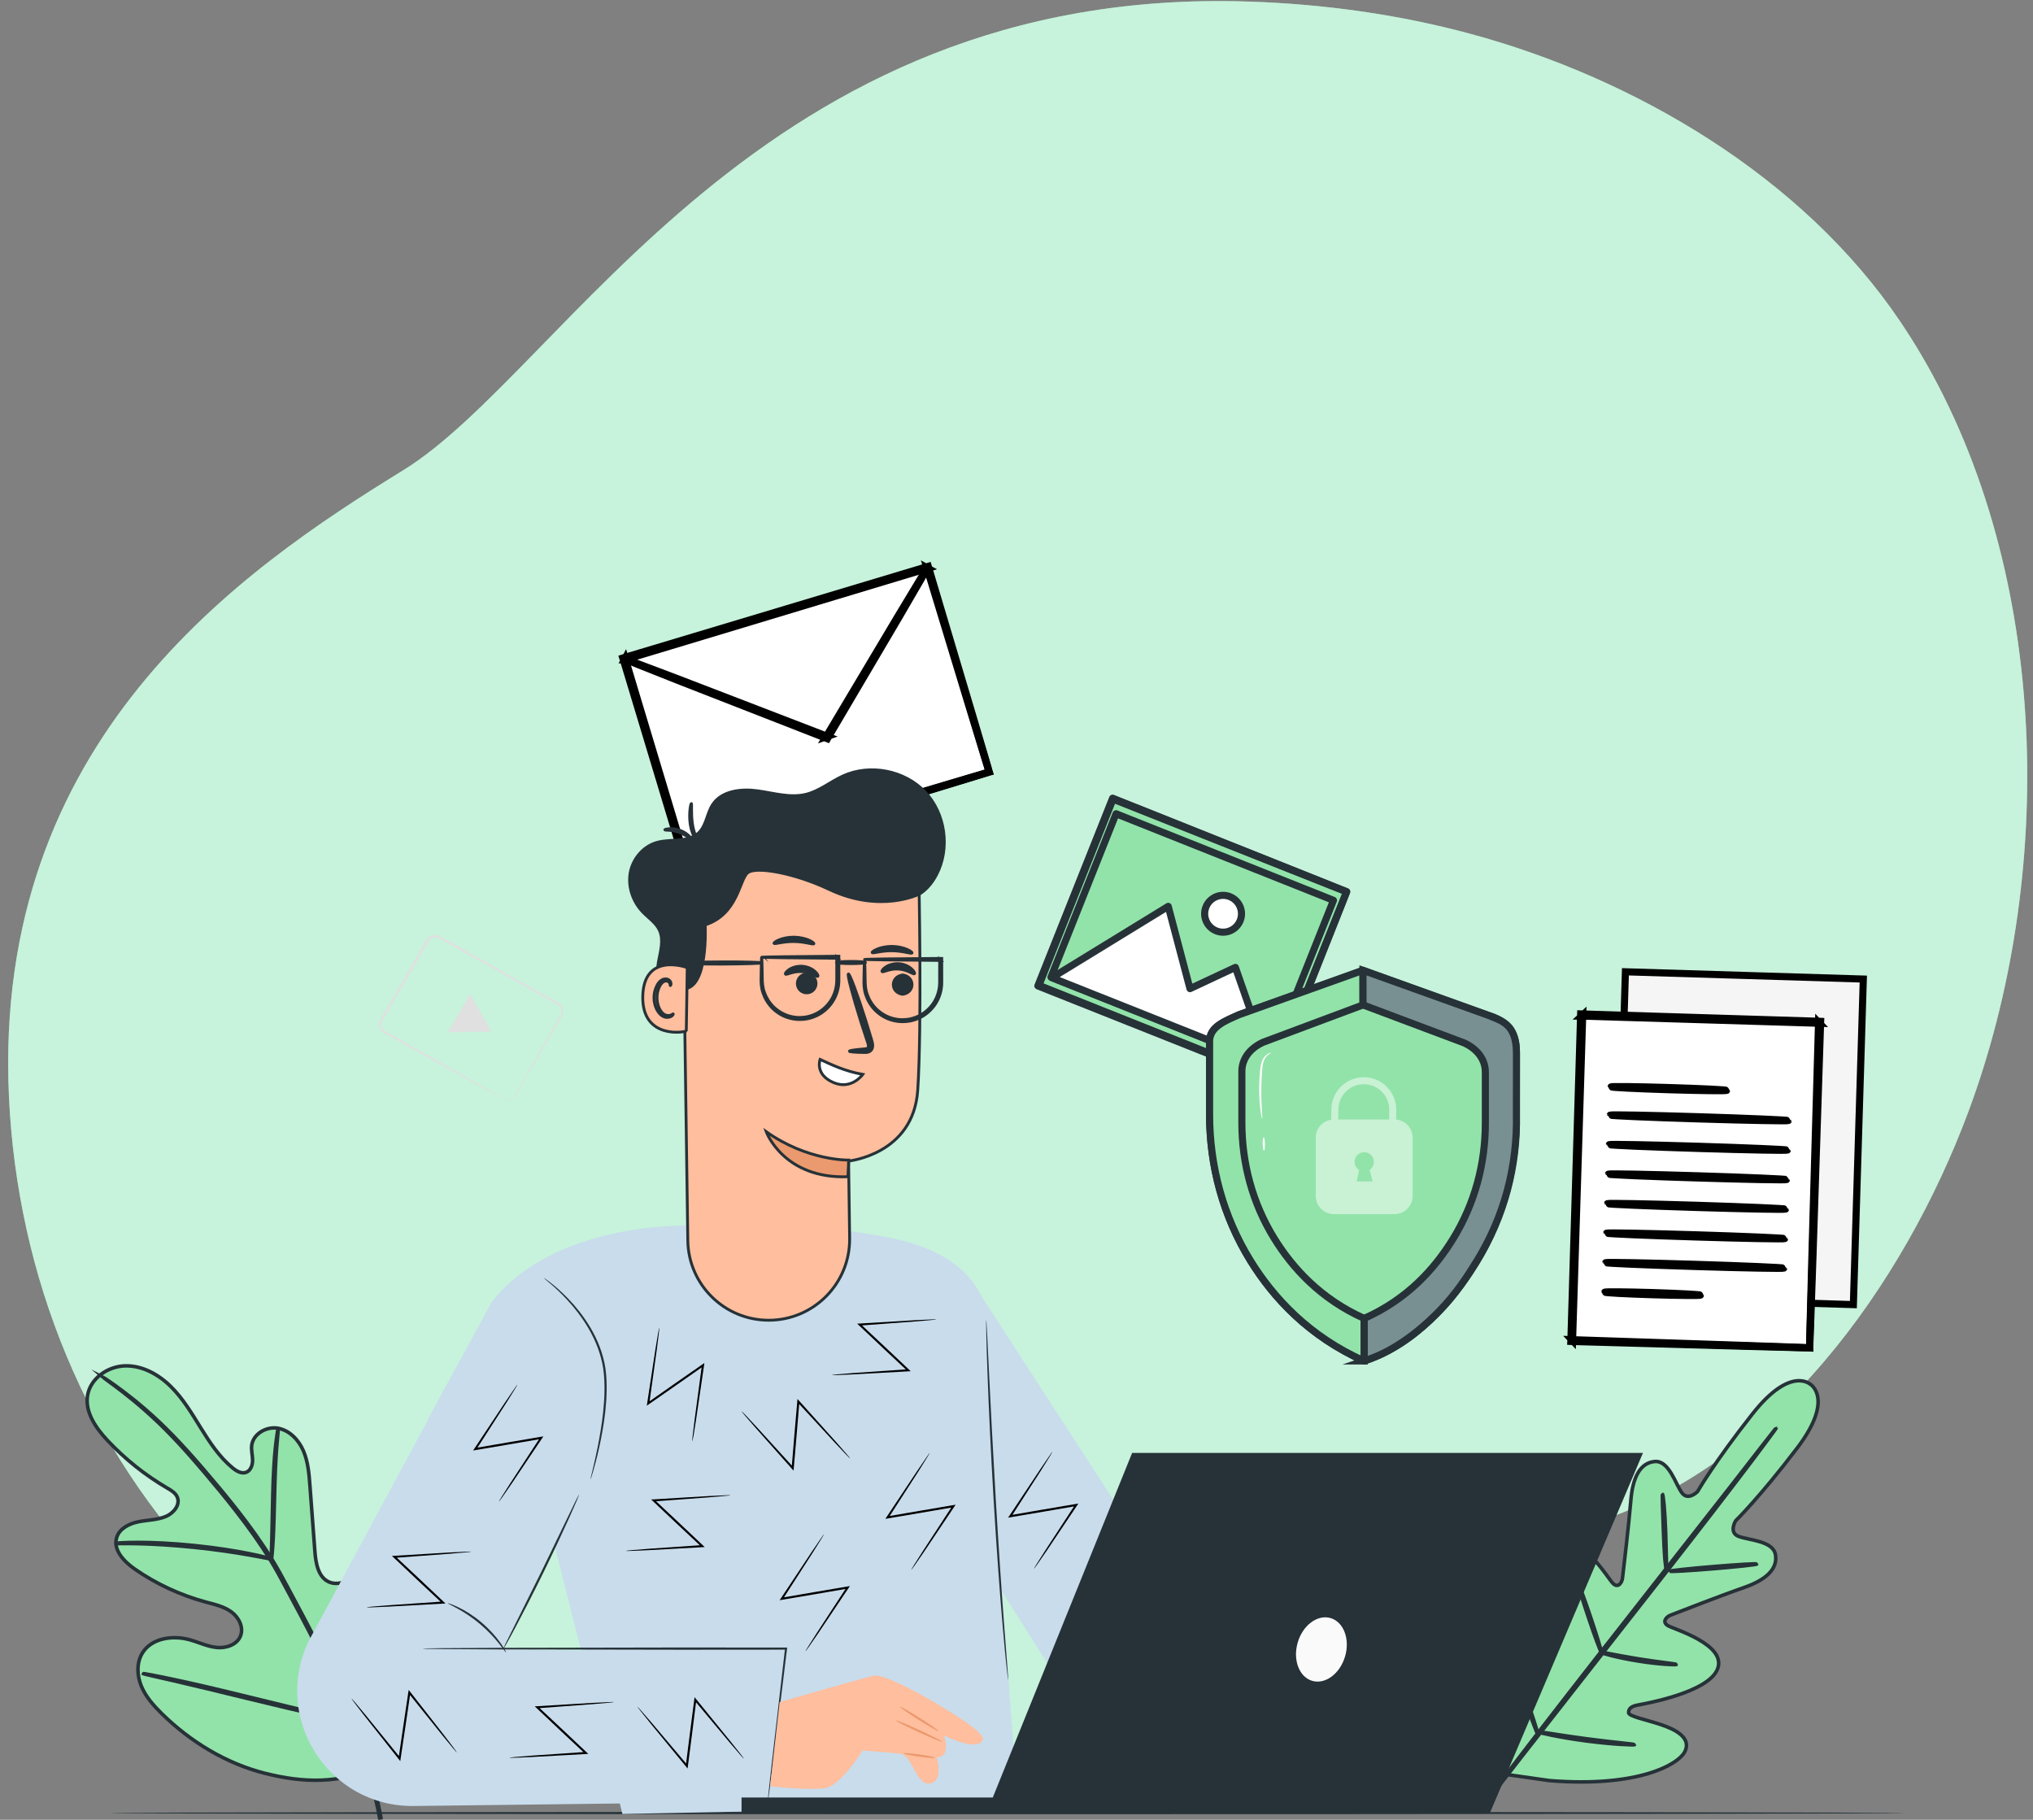 <svg width="143" height="128" viewBox="0 0 143 128" fill="none" xmlns="http://www.w3.org/2000/svg">
<rect x="0" y="0" width="143" height="128" fill="#808080" stroke="none"/>
<g clip-path="url(#clip0_2708_1817)">
<path d="M135.123 24.929C134.656 24.135 134.163 23.358 133.649 22.596C126.805 12.454 115.027 5.518 103.441 2.383C98.368 1.01 93.127 0.289 87.877 0.112C53.444 -1.057 39.729 26.081 28.349 33.084C16.97 40.088 -0.539 52.049 0.63 77.144C1.799 102.238 19.887 125.874 54.905 127.333C89.921 128.791 92.256 113.036 111.806 107.199C124.744 103.336 133.936 90.292 138.439 78.236C144.571 61.808 144.282 40.469 135.123 24.929Z" fill="#92E3A9"/>
<path opacity="0.7" d="M135.123 24.929C134.656 24.135 134.163 23.358 133.649 22.596C126.805 12.454 115.027 5.518 103.441 2.383C98.368 1.01 93.127 0.289 87.877 0.112C53.444 -1.057 39.729 26.081 28.349 33.084C16.97 40.088 -0.539 52.049 0.63 77.144C1.799 102.238 19.887 125.874 54.905 127.333C89.921 128.791 92.256 113.036 111.806 107.199C124.744 103.336 133.936 90.292 138.439 78.236C144.571 61.808 144.282 40.469 135.123 24.929Z" fill="#DDF8F3"/>
<path d="M26.46 124.288C30.546 120.946 31.075 115.324 30.496 110.355C30.398 109.525 30.419 108.642 29.959 107.946C29.498 107.249 28.523 106.827 27.797 107.24C27.195 107.582 26.982 108.324 26.681 108.947C26.279 109.776 25.639 110.488 24.856 110.972C24.343 111.291 23.693 111.512 23.138 111.27C22.379 110.934 22.211 109.95 22.149 109.124C22.034 107.582 21.916 106.041 21.8 104.497C21.738 103.67 21.67 102.826 21.346 102.061C21.021 101.296 20.386 100.617 19.571 100.461C18.756 100.307 17.808 100.842 17.705 101.665C17.664 102.008 17.761 102.353 17.767 102.696C17.773 103.041 17.64 103.434 17.318 103.558C16.991 103.682 16.636 103.475 16.367 103.254C15.434 102.489 14.758 101.462 14.123 100.437C13.489 99.412 12.866 98.361 12.006 97.517C11.147 96.669 10.002 96.038 8.797 96.07C7.592 96.103 6.373 96.938 6.163 98.125C5.954 99.315 6.742 100.443 7.569 101.323C8.797 102.631 10.214 103.762 11.761 104.665C12.042 104.828 12.343 105.005 12.47 105.303C12.697 105.84 12.213 106.431 11.676 106.658C11.068 106.915 10.385 106.906 9.739 107.036C9.092 107.166 8.407 107.509 8.209 108.137C7.935 109.011 8.723 109.838 9.476 110.361C10.982 111.406 12.668 112.191 14.439 112.673C15.074 112.844 15.739 112.986 16.27 113.373C16.802 113.759 17.162 114.477 16.911 115.085C16.657 115.693 15.901 115.944 15.248 115.879C14.593 115.814 13.988 115.516 13.353 115.339C12.166 115.005 10.687 115.206 10.028 116.248C9.597 116.933 9.627 117.837 9.937 118.587C10.244 119.337 10.796 119.957 11.375 120.527C13.394 122.511 15.898 124.037 18.644 124.731C21.39 125.422 23.885 125.467 26.46 124.288Z" fill="#92E3A9" stroke="#263238" stroke-width="0.25" stroke-miterlimit="10"/>
<path d="M26.817 127.976C26.471 126.019 25.843 123.724 24.889 121.277C23.941 118.826 22.674 116.222 21.254 113.547C20.897 112.879 20.546 112.218 20.197 111.568C19.849 110.919 19.503 110.278 19.125 109.67C18.375 108.45 17.56 107.334 16.754 106.298C15.948 105.262 15.142 104.308 14.383 103.419C13.622 102.533 12.898 101.721 12.204 101.007C10.822 99.575 9.573 98.553 8.688 97.886C8.245 97.549 7.893 97.301 7.651 97.136C7.533 97.056 7.442 96.994 7.377 96.95C7.315 96.909 7.279 96.891 7.279 96.891C7.279 96.891 7.309 96.917 7.368 96.962C7.433 97.009 7.521 97.074 7.637 97.16C7.873 97.331 8.218 97.588 8.658 97.927C9.535 98.606 10.772 99.634 12.142 101.069C12.83 101.783 13.548 102.598 14.304 103.487C15.059 104.376 15.86 105.332 16.66 106.369C17.463 107.405 18.272 108.518 19.019 109.735C19.394 110.34 19.736 110.978 20.085 111.63C20.433 112.28 20.785 112.941 21.142 113.609C22.559 116.284 23.826 118.879 24.78 121.324C25.736 123.766 26.374 126.048 26.728 127.997" fill="#E0E0E0"/>
<path d="M26.817 127.976C26.471 126.019 25.843 123.724 24.889 121.277C23.941 118.826 22.674 116.222 21.254 113.547C20.897 112.879 20.546 112.218 20.197 111.568C19.849 110.919 19.503 110.278 19.125 109.67C18.375 108.45 17.56 107.334 16.754 106.298C15.948 105.262 15.142 104.308 14.383 103.419C13.622 102.533 12.898 101.721 12.204 101.007C10.822 99.575 9.573 98.553 8.688 97.886C8.245 97.549 7.893 97.301 7.651 97.136C7.533 97.056 7.442 96.994 7.377 96.95C7.315 96.909 7.279 96.891 7.279 96.891C7.279 96.891 7.309 96.917 7.368 96.962C7.433 97.009 7.521 97.074 7.637 97.16C7.873 97.331 8.218 97.588 8.658 97.927C9.535 98.606 10.772 99.634 12.142 101.069C12.83 101.783 13.548 102.598 14.304 103.487C15.059 104.376 15.86 105.332 16.66 106.369C17.463 107.405 18.272 108.518 19.019 109.735C19.394 110.34 19.736 110.978 20.085 111.63C20.433 112.28 20.785 112.941 21.142 113.609C22.559 116.284 23.826 118.879 24.78 121.324C25.736 123.766 26.374 126.048 26.728 127.997" stroke="#263238" stroke-width="0.25" stroke-miterlimit="10"/>
<path d="M19.093 109.661C19.102 109.661 19.117 109.534 19.14 109.301C19.164 109.068 19.188 108.731 19.211 108.315C19.258 107.482 19.288 106.328 19.317 105.058C19.347 103.785 19.394 102.637 19.462 101.807C19.495 101.391 19.524 101.057 19.548 100.824C19.571 100.591 19.58 100.464 19.571 100.461C19.562 100.461 19.539 100.588 19.5 100.818C19.462 101.048 19.418 101.385 19.373 101.798C19.285 102.628 19.22 103.782 19.19 105.055C19.164 106.316 19.14 107.456 19.12 108.312C19.108 108.71 19.096 109.041 19.087 109.298C19.084 109.531 19.087 109.658 19.093 109.661Z" fill="#E0E0E0" stroke="#263238" stroke-width="0.25" stroke-miterlimit="10"/>
<path d="M8.159 108.56C8.159 108.563 8.198 108.566 8.271 108.569C8.36 108.569 8.466 108.569 8.593 108.569C8.871 108.569 9.275 108.566 9.771 108.58C10.766 108.601 12.142 108.681 13.651 108.834C15.163 108.991 16.524 109.192 17.504 109.369C17.994 109.451 18.39 109.531 18.665 109.584C18.789 109.608 18.895 109.629 18.981 109.643C19.054 109.655 19.093 109.661 19.093 109.655C19.093 109.652 19.057 109.637 18.986 109.617C18.901 109.593 18.8 109.567 18.677 109.534C18.405 109.466 18.012 109.372 17.522 109.277C16.545 109.079 15.181 108.864 13.663 108.707C12.148 108.554 10.769 108.489 9.771 108.489C9.272 108.486 8.868 108.501 8.59 108.515C8.463 108.524 8.357 108.53 8.268 108.539C8.198 108.551 8.159 108.557 8.159 108.56Z" fill="#E0E0E0" stroke="#263238" stroke-width="0.25" stroke-miterlimit="10"/>
<path d="M24.753 121.088C24.756 121.088 24.776 121.044 24.812 120.952C24.85 120.849 24.901 120.716 24.962 120.55C25.092 120.202 25.267 119.694 25.476 119.062C25.893 117.802 26.418 116.042 26.97 114.09C27.523 112.141 28.033 110.379 28.429 109.112C28.627 108.492 28.786 107.981 28.904 107.612C28.957 107.447 28.999 107.311 29.031 107.204C29.058 107.11 29.073 107.06 29.067 107.06C29.064 107.06 29.043 107.104 29.008 107.196C28.969 107.299 28.919 107.432 28.857 107.597C28.727 107.946 28.553 108.453 28.343 109.085C27.924 110.346 27.401 112.106 26.849 114.058C26.297 116.006 25.786 117.769 25.391 119.036C25.193 119.656 25.033 120.167 24.915 120.536C24.862 120.701 24.821 120.837 24.788 120.943C24.762 121.038 24.75 121.088 24.753 121.088Z" fill="#E0E0E0" stroke="#263238" stroke-width="0.25" stroke-miterlimit="10"/>
<path d="M10.066 117.716C10.066 117.719 10.117 117.734 10.214 117.76C10.326 117.787 10.468 117.819 10.642 117.861C11.029 117.949 11.563 118.07 12.216 118.221C13.545 118.525 15.375 118.971 17.395 119.464C19.417 119.96 21.251 120.391 22.586 120.674C23.253 120.816 23.793 120.925 24.168 120.996C24.345 121.029 24.49 121.055 24.599 121.073C24.7 121.091 24.75 121.097 24.753 121.091C24.753 121.088 24.703 121.073 24.605 121.046C24.496 121.02 24.354 120.987 24.177 120.946C23.79 120.857 23.256 120.736 22.603 120.586C21.275 120.282 19.444 119.836 17.424 119.34C15.405 118.844 13.568 118.413 12.234 118.132C11.566 117.99 11.026 117.881 10.651 117.81C10.474 117.778 10.329 117.754 10.22 117.734C10.12 117.716 10.066 117.71 10.066 117.716Z" fill="#E0E0E0" stroke="#263238" stroke-width="0.25" stroke-miterlimit="10"/>
<path d="M65.251 39.915L43.904 46.338L48.233 60.727L69.58 54.304L65.251 39.915Z" fill="white" stroke="black" stroke-width="0.5" stroke-miterlimit="10"/>
<path d="M69.58 54.302C69.58 54.302 69.548 54.21 69.495 54.039C69.439 53.862 69.362 53.608 69.258 53.28C69.052 52.61 68.754 51.636 68.373 50.387C67.614 47.886 66.521 44.301 65.193 39.931L65.269 39.973C59.379 41.75 51.962 43.985 43.928 46.41H43.925L43.975 46.315C45.516 51.444 46.981 56.322 48.298 60.706L48.209 60.659C54.492 58.784 59.825 57.193 63.589 56.068C65.473 55.51 66.964 55.067 67.992 54.763C68.502 54.612 68.895 54.497 69.167 54.417C69.297 54.379 69.397 54.352 69.471 54.328C69.545 54.311 69.58 54.302 69.58 54.302C69.58 54.302 69.551 54.314 69.483 54.334C69.412 54.358 69.314 54.388 69.188 54.426C68.919 54.509 68.532 54.627 68.033 54.783C67.011 55.096 65.529 55.548 63.657 56.121C59.887 57.263 54.545 58.884 48.253 60.792L48.185 60.812L48.165 60.745C46.845 56.36 45.374 51.485 43.83 46.356L43.807 46.283L43.88 46.259H43.883C51.923 43.847 59.34 41.62 65.234 39.852L65.293 39.834L65.311 39.893C66.619 44.287 67.691 47.892 68.441 50.404C68.81 51.651 69.096 52.625 69.294 53.292C69.388 53.62 69.462 53.871 69.512 54.045C69.56 54.219 69.58 54.302 69.58 54.302Z" fill="#E0E0E0"/>
<path d="M69.58 54.302C69.58 54.302 69.548 54.21 69.495 54.039C69.439 53.862 69.362 53.608 69.258 53.28C69.052 52.61 68.754 51.636 68.373 50.387C67.614 47.886 66.521 44.301 65.193 39.931L65.269 39.973C59.379 41.75 51.962 43.985 43.928 46.41H43.925L43.975 46.315C45.516 51.444 46.981 56.322 48.298 60.706L48.209 60.659C54.492 58.784 59.825 57.193 63.589 56.068C65.473 55.51 66.964 55.067 67.992 54.763C68.502 54.612 68.895 54.497 69.167 54.417C69.297 54.379 69.397 54.352 69.471 54.328C69.545 54.311 69.58 54.302 69.58 54.302ZM69.58 54.302C69.58 54.302 69.551 54.314 69.483 54.334C69.412 54.358 69.314 54.388 69.188 54.426C68.919 54.509 68.532 54.627 68.033 54.783C67.011 55.096 65.529 55.548 63.657 56.121C59.887 57.263 54.545 58.884 48.253 60.792L48.185 60.812L48.165 60.745C46.845 56.36 45.374 51.485 43.83 46.356L43.807 46.283L43.88 46.259H43.883C51.923 43.847 59.34 41.62 65.234 39.852L65.293 39.834L65.311 39.893C66.619 44.287 67.691 47.892 68.441 50.404C68.81 51.651 69.096 52.625 69.294 53.292C69.388 53.62 69.462 53.871 69.512 54.045C69.56 54.219 69.58 54.302 69.58 54.302Z" stroke="black" stroke-width="0.5" stroke-miterlimit="10"/>
<path d="M65.252 39.914C65.255 39.914 65.243 39.937 65.222 39.979C65.196 40.029 65.163 40.088 65.122 40.162C65.025 40.333 64.892 40.563 64.723 40.859C64.366 41.473 63.858 42.344 63.235 43.419C61.957 45.586 60.194 48.574 58.233 51.904L58.201 51.961L58.139 51.937C57.932 51.857 57.708 51.772 57.486 51.683C53.737 50.221 50.341 48.896 47.873 47.933C46.653 47.449 45.664 47.056 44.964 46.779C44.631 46.643 44.368 46.537 44.176 46.457C44.093 46.421 44.025 46.392 43.972 46.371C43.928 46.351 43.904 46.339 43.904 46.336C43.904 46.333 43.931 46.339 43.978 46.356C44.034 46.377 44.102 46.401 44.188 46.43C44.383 46.501 44.648 46.599 44.985 46.726C45.688 46.991 46.683 47.369 47.911 47.833C50.385 48.786 53.787 50.094 57.543 51.541C57.767 51.627 57.988 51.715 58.195 51.795L58.101 51.828C60.079 48.509 61.856 45.53 63.144 43.368C63.787 42.306 64.307 41.44 64.673 40.832C64.85 40.543 64.992 40.315 65.095 40.15C65.14 40.079 65.178 40.02 65.208 39.976C65.237 39.931 65.249 39.914 65.252 39.914Z" fill="#E0E0E0" stroke="black" stroke-width="0.5" stroke-miterlimit="10"/>
<path d="M127.36 97.387C127.36 97.387 125.979 96.017 123.277 99.439C120.575 102.861 119.403 104.913 119.403 104.913C119.403 104.913 118.73 105.61 118.287 104.978C117.841 104.346 117.386 102.717 116.4 102.799C115.379 102.882 114.844 103.898 114.714 105.522C114.581 107.143 114.165 110.686 114.124 111.008C114.085 111.321 113.817 111.743 113.445 111.362C113.073 110.981 111.145 107.727 109.656 108.734C108.168 109.741 108.543 114.32 108.576 114.822C108.608 115.324 108.472 115.507 108.224 115.581C107.973 115.655 107.43 114.501 106.843 113.597C106.258 112.694 105.419 111.752 104.607 112.404C103.798 113.057 102.939 116.266 104.982 122.163L106.107 124.832L108.989 125.242C115.21 125.744 118.101 124.111 118.532 123.164C118.96 122.216 117.838 121.64 116.817 121.301C115.795 120.958 114.543 120.722 114.552 120.459C114.561 120.196 114.705 120.022 115.198 119.928C115.692 119.833 120.221 119.051 120.823 117.359C121.426 115.667 117.794 114.613 117.333 114.35C116.87 114.084 117.212 113.721 117.507 113.606C117.809 113.488 121.133 112.195 122.672 111.663C124.21 111.129 125.06 110.358 124.883 109.348C124.715 108.374 123.023 108.341 122.3 108.067C121.576 107.795 122.084 106.968 122.084 106.968C122.084 106.968 123.776 105.318 126.416 101.846C129.055 98.373 127.334 97.361 127.334 97.361" fill="#92E3A9"/>
<path d="M127.36 97.387C127.36 97.387 125.979 96.017 123.277 99.439C120.575 102.861 119.403 104.913 119.403 104.913C119.403 104.913 118.73 105.61 118.287 104.978C117.841 104.346 117.386 102.717 116.4 102.799C115.379 102.882 114.844 103.898 114.714 105.522C114.581 107.143 114.165 110.686 114.124 111.008C114.085 111.321 113.817 111.743 113.445 111.362C113.073 110.981 111.145 107.727 109.656 108.734C108.168 109.741 108.543 114.32 108.576 114.822C108.608 115.324 108.472 115.507 108.224 115.581C107.973 115.655 107.43 114.501 106.843 113.597C106.258 112.694 105.419 111.752 104.607 112.404C103.798 113.057 102.939 116.266 104.982 122.163L106.107 124.832L108.989 125.242C115.21 125.744 118.101 124.111 118.532 123.164C118.96 122.216 117.838 121.64 116.817 121.301C115.795 120.958 114.543 120.722 114.552 120.459C114.561 120.196 114.705 120.022 115.198 119.928C115.692 119.833 120.221 119.051 120.823 117.359C121.426 115.667 117.794 114.613 117.333 114.35C116.87 114.084 117.212 113.721 117.507 113.606C117.809 113.488 121.133 112.195 122.672 111.663C124.21 111.129 125.06 110.358 124.883 109.348C124.715 108.374 123.023 108.341 122.3 108.067C121.576 107.795 122.084 106.968 122.084 106.968C122.084 106.968 123.776 105.318 126.416 101.846C129.055 98.373 127.334 97.361 127.334 97.361" stroke="#263238" stroke-width="0.25" stroke-miterlimit="10"/>
<path d="M124.937 100.449C124.939 100.452 124.922 100.476 124.889 100.523C124.851 100.576 124.801 100.647 124.739 100.732C124.597 100.924 124.399 101.193 124.148 101.533C123.634 102.226 122.879 103.224 121.94 104.453C120.065 106.909 117.443 110.281 114.528 113.99C111.623 117.701 108.992 121.058 107.082 123.5C106.14 124.714 105.372 125.7 104.835 126.391C104.572 126.725 104.368 126.987 104.221 127.173C104.153 127.256 104.1 127.324 104.058 127.374C104.02 127.418 104.002 127.442 103.999 127.439C103.996 127.436 104.014 127.412 104.047 127.365C104.085 127.312 104.135 127.241 104.197 127.156C104.339 126.964 104.537 126.695 104.788 126.355C105.301 125.662 106.057 124.664 106.993 123.435C108.868 120.979 111.49 117.607 114.404 113.898C117.31 110.19 119.938 106.83 121.848 104.391C122.79 103.177 123.558 102.191 124.095 101.5C124.358 101.166 124.562 100.904 124.709 100.718C124.777 100.635 124.83 100.567 124.872 100.517C124.913 100.47 124.934 100.449 124.937 100.449Z" fill="#E0E0E0" stroke="#263238" stroke-width="0.25" stroke-miterlimit="10"/>
<path d="M116.943 105.105C116.964 105.102 117.008 105.398 117.053 105.879C117.097 106.36 117.135 107.024 117.162 107.757C117.18 108.462 117.197 109.1 117.212 109.635C117.224 110.116 117.233 110.411 117.212 110.414C117.191 110.417 117.144 110.122 117.103 109.641C117.064 109.159 117.032 108.495 117.005 107.763C116.982 107.057 116.958 106.419 116.94 105.885C116.929 105.406 116.923 105.108 116.943 105.105Z" fill="#E0E0E0" stroke="#263238" stroke-width="0.25" stroke-miterlimit="10"/>
<path d="M117.466 110.517C117.463 110.476 118.827 110.325 120.513 110.187C122.202 110.045 123.572 109.965 123.575 110.01C123.578 110.051 122.214 110.201 120.525 110.34C118.839 110.479 117.469 110.559 117.466 110.517Z" fill="#E0E0E0" stroke="#263238" stroke-width="0.25" stroke-miterlimit="10"/>
<path d="M112.565 116.213C112.571 116.193 112.869 116.246 113.35 116.34C113.832 116.432 114.499 116.559 115.237 116.677C115.975 116.795 116.646 116.883 117.133 116.948C117.62 117.01 117.921 117.052 117.918 117.075C117.915 117.096 117.611 117.093 117.121 117.058C116.631 117.022 115.952 116.951 115.211 116.83C114.469 116.712 113.802 116.567 113.327 116.449C112.851 116.325 112.562 116.231 112.565 116.213Z" fill="#E0E0E0" stroke="#263238" stroke-width="0.25" stroke-miterlimit="10"/>
<path d="M111.018 111.421C111.038 111.415 111.145 111.675 111.304 112.1C111.464 112.525 111.67 113.116 111.892 113.774C112.113 114.43 112.305 115.026 112.438 115.463C112.571 115.897 112.642 116.169 112.621 116.178C112.6 116.184 112.494 115.924 112.335 115.499C112.175 115.073 111.968 114.483 111.747 113.824C111.526 113.169 111.334 112.573 111.201 112.136C111.068 111.699 110.997 111.427 111.018 111.421Z" fill="#E0E0E0" stroke="#263238" stroke-width="0.25" stroke-miterlimit="10"/>
<path d="M106.054 115.9C106.075 115.894 106.21 116.228 106.414 116.771C106.618 117.317 106.89 118.073 107.182 118.909C107.474 119.748 107.728 120.509 107.908 121.064C108.085 121.619 108.186 121.965 108.165 121.971C108.144 121.977 108.009 121.643 107.805 121.1C107.601 120.554 107.329 119.798 107.037 118.959C106.745 118.121 106.491 117.359 106.311 116.804C106.134 116.252 106.033 115.906 106.054 115.9Z" fill="#E0E0E0" stroke="#263238" stroke-width="0.25" stroke-miterlimit="10"/>
<path d="M108.156 121.811C108.159 121.791 108.543 121.847 109.157 121.944C109.771 122.039 110.622 122.172 111.564 122.296C112.506 122.42 113.359 122.517 113.979 122.582C114.599 122.65 114.98 122.694 114.98 122.715C114.98 122.736 114.593 122.73 113.97 122.691C113.347 122.653 112.488 122.573 111.543 122.449C110.598 122.325 109.751 122.175 109.14 122.051C108.525 121.927 108.153 121.832 108.156 121.811Z" fill="#E0E0E0" stroke="#263238" stroke-width="0.25" stroke-miterlimit="10"/>
<path d="M114.331 68.353L113.632 91.251L130.365 91.762L131.064 68.864L114.331 68.353Z" fill="#F5F5F5" stroke="black" stroke-width="0.5" stroke-miterlimit="10"/>
<path d="M111.249 71.395L110.55 94.293L127.283 94.804L127.982 71.906L111.249 71.395Z" fill="white" stroke="black" stroke-width="0.5" stroke-miterlimit="10"/>
<path d="M127.286 94.803C127.286 94.803 127.283 94.765 127.286 94.691C127.286 94.615 127.289 94.508 127.292 94.367C127.298 94.077 127.31 93.658 127.322 93.115C127.351 92.019 127.393 90.428 127.446 88.411C127.561 84.381 127.723 78.664 127.915 71.903L127.983 71.974C122.943 71.823 117.253 71.652 111.251 71.469H111.248L111.327 71.395C111.062 79.949 110.814 87.865 110.613 94.293L110.551 94.228C115.612 94.396 119.787 94.535 122.701 94.632C124.157 94.682 125.299 94.724 126.082 94.75C126.468 94.765 126.767 94.777 126.973 94.786C127.18 94.795 127.286 94.803 127.286 94.803C127.286 94.803 127.189 94.806 126.991 94.8C126.787 94.795 126.495 94.789 126.111 94.78C125.332 94.759 124.195 94.73 122.745 94.694C119.822 94.612 115.632 94.496 110.554 94.355L110.492 94.352L110.495 94.29C110.687 87.862 110.923 79.946 111.18 71.392L111.183 71.315L111.259 71.318H111.262C117.265 71.504 122.955 71.681 127.992 71.835L128.063 71.838L128.06 71.909C127.838 78.691 127.652 84.422 127.52 88.461C127.452 90.469 127.396 92.058 127.357 93.147C127.337 93.684 127.322 94.098 127.31 94.384C127.304 94.52 127.298 94.623 127.295 94.7C127.289 94.768 127.286 94.803 127.286 94.803Z" fill="#E0E0E0"/>
<path d="M127.286 94.803C127.286 94.803 127.283 94.765 127.286 94.691C127.286 94.615 127.289 94.508 127.292 94.367C127.298 94.077 127.31 93.658 127.322 93.115C127.351 92.019 127.393 90.428 127.446 88.411C127.561 84.381 127.723 78.664 127.915 71.903L127.983 71.974C122.943 71.823 117.253 71.652 111.251 71.469H111.248L111.327 71.395C111.062 79.949 110.814 87.865 110.613 94.293L110.551 94.228C115.612 94.396 119.787 94.535 122.701 94.632C124.157 94.682 125.299 94.724 126.082 94.75C126.468 94.765 126.767 94.777 126.973 94.786C127.18 94.795 127.286 94.803 127.286 94.803ZM127.286 94.803C127.286 94.803 127.189 94.806 126.991 94.8C126.787 94.795 126.495 94.789 126.111 94.78C125.332 94.759 124.195 94.73 122.745 94.694C119.822 94.612 115.632 94.496 110.554 94.355L110.492 94.352L110.495 94.29C110.687 87.862 110.923 79.946 111.18 71.392L111.183 71.315L111.259 71.318H111.262C117.265 71.504 122.955 71.681 127.992 71.835L128.063 71.838L128.06 71.909C127.838 78.691 127.652 84.422 127.52 88.461C127.452 90.469 127.396 92.058 127.357 93.147C127.337 93.684 127.322 94.098 127.31 94.384C127.304 94.52 127.298 94.623 127.295 94.7C127.289 94.768 127.286 94.803 127.286 94.803Z" stroke="black" stroke-width="0.5" stroke-miterlimit="10"/>
<path d="M121.452 76.695C121.452 76.736 119.63 76.716 117.383 76.648C115.136 76.58 113.317 76.488 113.32 76.447C113.32 76.406 115.142 76.426 117.389 76.494C119.633 76.562 121.452 76.65 121.452 76.695Z" fill="#E0E0E0" stroke="black" stroke-width="0.5" stroke-miterlimit="10"/>
<path d="M125.789 78.818C125.789 78.859 122.981 78.809 119.524 78.703C116.063 78.597 113.261 78.478 113.261 78.434C113.261 78.39 116.069 78.443 119.53 78.549C122.984 78.656 125.789 78.777 125.789 78.818Z" fill="#E0E0E0" stroke="black" stroke-width="0.5" stroke-miterlimit="10"/>
<path d="M125.724 80.894C125.724 80.935 122.916 80.885 119.459 80.778C115.998 80.672 113.196 80.554 113.196 80.51C113.196 80.469 116.004 80.519 119.465 80.625C122.922 80.731 125.727 80.852 125.724 80.894Z" fill="#E0E0E0" stroke="black" stroke-width="0.5" stroke-miterlimit="10"/>
<path d="M125.662 82.969C125.662 83.011 122.854 82.96 119.397 82.854C115.936 82.748 113.134 82.63 113.134 82.585C113.134 82.544 115.942 82.594 119.403 82.701C122.857 82.807 125.662 82.928 125.662 82.969Z" fill="#E0E0E0" stroke="black" stroke-width="0.5" stroke-miterlimit="10"/>
<path d="M125.597 85.045C125.597 85.086 122.789 85.036 119.332 84.93C115.871 84.824 113.069 84.706 113.069 84.661C113.069 84.617 115.877 84.67 119.338 84.776C122.795 84.883 125.6 85.004 125.597 85.045Z" fill="#E0E0E0" stroke="black" stroke-width="0.5" stroke-miterlimit="10"/>
<path d="M125.535 87.121C125.535 87.162 122.727 87.112 119.27 87.005C115.809 86.899 113.007 86.781 113.007 86.737C113.007 86.695 115.815 86.746 119.276 86.852C122.73 86.958 125.535 87.079 125.535 87.121Z" fill="#E0E0E0" stroke="black" stroke-width="0.5" stroke-miterlimit="10"/>
<path d="M125.47 89.196C125.47 89.238 122.662 89.188 119.205 89.081C115.744 88.975 112.942 88.857 112.942 88.812C112.942 88.771 115.75 88.821 119.211 88.928C122.668 89.034 125.473 89.155 125.47 89.196Z" fill="#E0E0E0" stroke="black" stroke-width="0.5" stroke-miterlimit="10"/>
<path d="M119.612 91.095C119.612 91.136 118.104 91.124 116.243 91.068C114.383 91.012 112.877 90.933 112.877 90.888C112.877 90.847 114.386 90.859 116.246 90.915C118.107 90.974 119.615 91.053 119.612 91.095Z" fill="#E0E0E0" stroke="black" stroke-width="0.5" stroke-miterlimit="10"/>
<path d="M78.275 56.172L73.039 69.323L89.488 75.872L94.724 62.72L78.275 56.172Z" fill="#92E3A9" stroke="#263238" stroke-width="0.5" stroke-miterlimit="10" stroke-linecap="round" stroke-linejoin="round"/>
<path d="M94.722 62.723C94.722 62.723 94.695 62.714 94.642 62.694C94.589 62.673 94.512 62.643 94.412 62.602C94.208 62.522 93.91 62.404 93.52 62.251C92.74 61.941 91.598 61.489 90.151 60.916C87.26 59.767 83.15 58.138 78.264 56.198L78.299 56.183C76.743 60.098 74.957 64.583 73.067 69.334L73.049 69.296C79.138 71.723 84.798 73.975 89.495 75.85L89.463 75.865C91.046 71.906 92.356 68.622 93.275 66.328C93.735 65.18 94.096 64.282 94.341 63.668C94.465 63.361 94.559 63.127 94.621 62.968C94.686 62.806 94.722 62.723 94.722 62.723C94.722 62.723 94.692 62.803 94.63 62.962C94.568 63.122 94.477 63.355 94.356 63.662C94.113 64.276 93.756 65.177 93.304 66.322C92.392 68.622 91.087 71.915 89.51 75.883L89.501 75.907L89.478 75.898C84.777 74.029 79.117 71.776 73.028 69.355L73.002 69.343L73.014 69.316C74.906 64.568 76.693 60.083 78.252 56.168L78.261 56.145L78.284 56.153C83.174 58.105 87.287 59.75 90.177 60.904C91.618 61.483 92.758 61.938 93.535 62.248C93.921 62.404 94.22 62.522 94.42 62.605C94.521 62.646 94.595 62.676 94.648 62.696C94.698 62.711 94.722 62.723 94.722 62.723Z" fill="#92E3A9"/>
<path d="M94.722 62.723C94.722 62.723 94.695 62.714 94.642 62.694C94.589 62.673 94.512 62.643 94.412 62.602C94.208 62.522 93.91 62.404 93.52 62.251C92.74 61.941 91.598 61.489 90.151 60.916C87.26 59.767 83.15 58.138 78.264 56.198L78.299 56.183C76.743 60.098 74.957 64.583 73.067 69.334L73.049 69.296C79.138 71.723 84.798 73.975 89.495 75.85L89.463 75.865C91.046 71.906 92.356 68.622 93.275 66.328C93.735 65.18 94.096 64.282 94.341 63.668C94.465 63.361 94.559 63.127 94.621 62.968C94.686 62.806 94.722 62.723 94.722 62.723ZM94.722 62.723C94.722 62.723 94.692 62.803 94.63 62.962C94.568 63.122 94.477 63.355 94.356 63.662C94.113 64.276 93.756 65.177 93.304 66.322C92.392 68.622 91.087 71.915 89.51 75.883L89.501 75.907L89.478 75.898C84.777 74.029 79.117 71.776 73.028 69.355L73.002 69.343L73.014 69.316C74.906 64.568 76.693 60.083 78.252 56.168L78.261 56.145L78.284 56.153C83.174 58.105 87.287 59.75 90.177 60.904C91.618 61.483 92.758 61.938 93.535 62.248C93.921 62.404 94.22 62.522 94.42 62.605C94.521 62.646 94.595 62.676 94.648 62.696C94.698 62.711 94.722 62.723 94.722 62.723Z" stroke="#263238" stroke-width="0.5" stroke-miterlimit="10" stroke-linecap="round" stroke-linejoin="round"/>
<path d="M78.502 57.237L73.926 68.731L89.22 74.82L93.796 63.326L78.502 57.237Z" fill="#92E3A9" stroke="#263238" stroke-width="0.5" stroke-miterlimit="10" stroke-linecap="round" stroke-linejoin="round"/>
<path d="M73.985 68.77L82.173 63.751L83.703 69.538L86.897 68.044L89.28 74.858L73.985 68.77Z" fill="white" stroke="#263238" stroke-width="0.5" stroke-miterlimit="10" stroke-linecap="round" stroke-linejoin="round"/>
<path d="M87.234 64.751C86.968 65.416 86.215 65.74 85.55 65.475C84.886 65.209 84.561 64.456 84.827 63.792C85.093 63.127 85.846 62.803 86.51 63.068C87.174 63.334 87.499 64.087 87.234 64.751Z" fill="white" stroke="#263238" stroke-width="0.5" stroke-miterlimit="10" stroke-linecap="round" stroke-linejoin="round"/>
<path d="M35.382 77.282C35.385 77.271 35.497 77.359 35.734 77.342C35.849 77.327 35.993 77.277 36.112 77.153C36.224 77.031 36.306 76.837 36.425 76.645C36.882 75.847 37.535 74.708 38.341 73.302C38.545 72.951 38.757 72.582 38.979 72.195C39.091 72.003 39.203 71.805 39.318 71.608C39.374 71.507 39.442 71.407 39.475 71.309C39.507 71.209 39.51 71.1 39.483 70.993C39.457 70.89 39.398 70.796 39.315 70.725C39.236 70.66 39.114 70.604 39.011 70.545C38.795 70.424 38.577 70.302 38.356 70.178C37.91 69.93 37.455 69.674 36.986 69.411C35.111 68.357 33.05 67.202 30.885 65.989C30.646 65.85 30.319 65.941 30.168 66.169C30.014 66.431 29.861 66.691 29.71 66.951C29.406 67.474 29.108 67.988 28.813 68.493C28.222 69.502 27.655 70.477 27.112 71.407C27.044 71.522 26.976 71.637 26.911 71.752C26.843 71.859 26.814 71.971 26.817 72.089C26.823 72.204 26.864 72.319 26.938 72.405C27.006 72.496 27.115 72.543 27.23 72.611C27.673 72.862 28.104 73.105 28.52 73.341C29.35 73.813 30.127 74.25 30.835 74.652C32.241 75.455 33.38 76.104 34.181 76.562C34.567 76.787 34.871 76.964 35.087 77.088C35.184 77.147 35.261 77.191 35.32 77.226C35.356 77.262 35.382 77.279 35.382 77.282C35.382 77.285 35.353 77.271 35.297 77.244C35.235 77.212 35.155 77.17 35.054 77.117C34.836 76.999 34.526 76.831 34.133 76.615C33.327 76.169 32.179 75.532 30.764 74.749C30.053 74.353 29.276 73.919 28.441 73.453C28.024 73.22 27.59 72.978 27.147 72.73C27.044 72.668 26.908 72.611 26.817 72.493C26.722 72.384 26.669 72.239 26.663 72.095C26.657 71.95 26.701 71.799 26.775 71.681C26.843 71.566 26.908 71.451 26.976 71.336C27.516 70.406 28.08 69.428 28.668 68.416C28.96 67.911 29.261 67.394 29.563 66.871C29.716 66.609 29.87 66.346 30.026 66.077C30.215 65.788 30.634 65.67 30.945 65.85C33.106 67.066 35.164 68.227 37.039 69.284C37.505 69.549 37.963 69.806 38.406 70.057C38.627 70.181 38.846 70.305 39.061 70.427C39.168 70.491 39.274 70.536 39.386 70.624C39.489 70.713 39.563 70.831 39.596 70.958C39.628 71.085 39.622 71.221 39.584 71.345C39.54 71.472 39.469 71.563 39.416 71.664C39.3 71.862 39.185 72.059 39.073 72.248C38.849 72.632 38.633 72.998 38.426 73.35C37.606 74.743 36.938 75.874 36.469 76.668C36.345 76.86 36.265 77.046 36.138 77.179C36.008 77.306 35.852 77.356 35.731 77.365C35.607 77.374 35.515 77.347 35.459 77.321C35.406 77.306 35.382 77.282 35.382 77.282Z" fill="#E0E0E0"/>
<path d="M33.82 71.23L34.564 72.552L33.029 72.579L31.494 72.608L32.285 71.259L33.076 69.91L33.82 71.23Z" fill="#E0E0E0"/>
<path d="M133.953 127.525C133.953 127.569 105.711 127.607 70.882 127.607C36.041 127.607 7.805 127.572 7.805 127.525C7.805 127.48 36.041 127.442 70.882 127.442C105.714 127.445 133.953 127.48 133.953 127.525Z" fill="#263238"/>
<path d="M39.029 108.766L30.112 99.811L34.594 91.579C39.076 85.842 48.566 86.211 48.566 86.211C48.566 86.211 55.023 85.588 62.558 87.056C70.097 88.523 69.488 93.51 69.488 93.51L70.498 111.985L71.582 127.029L43.782 127.59L39.029 108.766Z" fill="#C8DCEC"/>
<path d="M54.005 126.724L29.105 127.029C23.123 127.102 19.131 120.881 21.691 115.472L32.338 95.728L42.035 102.282L35.421 116.009L55.578 116.369L54.005 126.724Z" fill="#C8DCEC"/>
<path d="M68.603 90.51L88.583 121.359L76.926 122.121C76.926 122.121 69.964 111.152 70.123 111.38C70.407 111.79 68.603 90.51 68.603 90.51Z" fill="#C8DCEC"/>
<path d="M41.536 104.057C41.53 104.057 41.542 104.001 41.562 103.897C41.592 103.779 41.624 103.632 41.669 103.452C41.76 103.065 41.896 102.504 42.035 101.804C42.173 101.107 42.324 100.272 42.424 99.336C42.519 98.403 42.578 97.363 42.436 96.294C42.277 95.228 41.875 94.26 41.406 93.454C40.933 92.645 40.405 91.981 39.923 91.458C39.442 90.935 39.017 90.546 38.713 90.289C38.412 90.029 38.238 89.893 38.246 89.881C38.249 89.878 38.297 89.908 38.382 89.967C38.468 90.029 38.598 90.115 38.751 90.242C39.067 90.487 39.507 90.868 40.003 91.384C40.499 91.901 41.045 92.565 41.53 93.383C42.014 94.198 42.427 95.181 42.59 96.274C42.734 97.366 42.669 98.414 42.569 99.353C42.46 100.292 42.297 101.131 42.144 101.828C41.99 102.525 41.84 103.083 41.728 103.466C41.672 103.658 41.627 103.806 41.595 103.906C41.559 104.007 41.539 104.057 41.536 104.057Z" fill="#263238"/>
<path d="M40.733 105.12C40.742 105.123 40.68 105.282 40.562 105.566C40.443 105.849 40.263 106.257 40.039 106.756C39.587 107.757 38.946 109.133 38.208 110.638C37.47 112.144 36.773 113.494 36.257 114.462C36 114.946 35.787 115.336 35.633 115.605C35.483 115.873 35.394 116.018 35.386 116.012C35.377 116.006 35.447 115.853 35.58 115.575C35.728 115.277 35.923 114.884 36.159 114.409C36.658 113.402 37.328 112.056 38.069 110.565C38.796 109.068 39.451 107.715 39.941 106.703C40.172 106.227 40.364 105.832 40.508 105.533C40.644 105.268 40.724 105.117 40.733 105.12Z" fill="#263238"/>
<path d="M54.005 126.724C54.002 126.724 54.002 126.707 54.005 126.671C54.008 126.63 54.011 126.58 54.016 126.521C54.031 126.379 54.052 126.181 54.075 125.933C54.135 125.408 54.214 124.661 54.321 123.719C54.542 121.811 54.852 119.121 55.218 115.953L55.289 116.033C53.048 116.036 50.556 116.036 47.934 116.039C42.911 116.03 38.367 116.021 35.066 116.015C33.428 116.006 32.099 115.998 31.166 115.992C30.714 115.986 30.36 115.98 30.106 115.977C29.991 115.974 29.899 115.971 29.831 115.968C29.769 115.965 29.737 115.962 29.737 115.959C29.737 115.956 29.769 115.953 29.831 115.95C29.902 115.947 29.994 115.944 30.106 115.941C30.36 115.938 30.714 115.933 31.166 115.927C32.096 115.921 33.428 115.912 35.066 115.903C38.367 115.897 42.911 115.888 47.934 115.879C50.556 115.882 53.048 115.885 55.289 115.885H55.369L55.36 115.965C54.97 119.13 54.642 121.817 54.409 123.725C54.288 124.664 54.194 125.411 54.126 125.936C54.09 126.184 54.064 126.379 54.046 126.521C54.037 126.583 54.028 126.63 54.022 126.671C54.011 126.707 54.008 126.724 54.005 126.724Z" fill="#263238"/>
<path d="M35.595 116.225C35.574 116.237 35.403 115.986 35.099 115.602C34.795 115.221 34.34 114.716 33.77 114.235C33.2 113.753 32.628 113.39 32.2 113.154C31.771 112.915 31.494 112.791 31.503 112.767C31.509 112.75 31.804 112.841 32.25 113.057C32.696 113.272 33.289 113.626 33.868 114.117C34.446 114.607 34.898 115.132 35.185 115.534C35.474 115.938 35.61 116.213 35.595 116.225Z" fill="#263238"/>
<path d="M70.914 118.177C70.909 118.177 70.897 118.088 70.876 117.923C70.855 117.743 70.829 117.497 70.793 117.187C70.725 116.55 70.634 115.625 70.537 114.48C70.336 112.192 70.102 109.029 69.893 105.53C69.686 102.032 69.541 98.863 69.459 96.569C69.417 95.421 69.388 94.493 69.376 93.853C69.37 93.543 69.367 93.295 69.364 93.115C69.364 92.946 69.364 92.858 69.37 92.858C69.376 92.858 69.385 92.946 69.394 93.115C69.403 93.298 69.417 93.543 69.435 93.853C69.468 94.508 69.512 95.432 69.568 96.569C69.68 98.863 69.84 102.029 70.046 105.527C70.253 109.023 70.469 112.189 70.643 114.477C70.731 115.611 70.802 116.532 70.852 117.187C70.876 117.497 70.894 117.743 70.906 117.926C70.917 118.088 70.92 118.177 70.914 118.177Z" fill="#263238"/>
<path d="M48.69 101.391C48.681 101.391 48.693 101.249 48.722 100.986C48.758 100.706 48.802 100.331 48.858 99.87C48.988 98.896 49.165 97.561 49.372 96.014L49.487 96.085C48.891 96.501 48.247 96.953 47.577 97.422C46.895 97.898 46.239 98.352 45.634 98.775L45.495 98.872L45.522 98.704C45.755 97.171 45.959 95.849 46.106 94.883C46.18 94.428 46.242 94.059 46.289 93.782C46.334 93.525 46.363 93.386 46.372 93.389C46.381 93.389 46.369 93.531 46.34 93.79C46.304 94.071 46.257 94.443 46.201 94.898C46.068 95.866 45.882 97.192 45.669 98.727L45.554 98.656C46.157 98.234 46.812 97.777 47.494 97.298C48.164 96.832 48.811 96.38 49.407 95.967L49.546 95.869L49.523 96.037C49.295 97.579 49.1 98.913 48.956 99.885C48.882 100.342 48.823 100.714 48.779 100.995C48.725 101.252 48.696 101.394 48.69 101.391Z" fill="black"/>
<path d="M59.801 102.589C59.795 102.595 59.692 102.495 59.512 102.306C59.317 102.099 59.057 101.825 58.738 101.488C58.071 100.765 57.158 99.776 56.101 98.63L56.228 98.586C56.169 99.309 56.104 100.094 56.036 100.909C55.965 101.736 55.898 102.533 55.833 103.269L55.818 103.44L55.706 103.313C54.678 102.152 53.789 101.152 53.14 100.419C52.839 100.071 52.593 99.787 52.407 99.575C52.239 99.377 52.151 99.265 52.157 99.259C52.162 99.253 52.263 99.353 52.443 99.539C52.635 99.746 52.892 100.018 53.205 100.354C53.863 101.075 54.767 102.064 55.812 103.21L55.685 103.251C55.747 102.516 55.812 101.718 55.88 100.892C55.951 100.077 56.019 99.291 56.081 98.568L56.095 98.4L56.208 98.527C57.25 99.687 58.147 100.691 58.806 101.423C59.113 101.772 59.361 102.055 59.547 102.271C59.718 102.471 59.807 102.584 59.801 102.589Z" fill="black"/>
<path d="M65.393 102.194C65.399 102.2 65.328 102.321 65.192 102.545C65.041 102.784 64.841 103.106 64.596 103.499C64.064 104.326 63.335 105.459 62.49 106.77L62.417 106.658C63.131 106.534 63.908 106.401 64.714 106.263C65.532 106.124 66.323 105.991 67.049 105.867L67.218 105.837L67.123 105.979C66.258 107.266 65.511 108.377 64.968 109.189C64.705 109.567 64.492 109.877 64.333 110.107C64.182 110.319 64.1 110.432 64.091 110.429C64.085 110.423 64.156 110.302 64.292 110.08C64.442 109.841 64.643 109.525 64.891 109.138C65.425 108.321 66.155 107.199 67.002 105.899L67.076 106.012C66.35 106.136 65.561 106.271 64.743 106.413C63.937 106.549 63.161 106.682 62.443 106.803L62.275 106.832L62.369 106.691C63.232 105.392 63.979 104.27 64.522 103.452C64.782 103.068 64.994 102.758 65.157 102.522C65.301 102.303 65.387 102.188 65.393 102.194Z" fill="black"/>
<path d="M57.955 107.916C57.961 107.922 57.89 108.043 57.755 108.267C57.604 108.507 57.403 108.828 57.158 109.221C56.627 110.048 55.897 111.182 55.053 112.493L54.979 112.38C55.694 112.256 56.47 112.124 57.276 111.985C58.094 111.846 58.886 111.713 59.612 111.589L59.78 111.56L59.686 111.701C58.821 112.989 58.074 114.099 57.53 114.911C57.267 115.289 57.055 115.599 56.895 115.829C56.745 116.042 56.662 116.154 56.653 116.151C56.647 116.145 56.718 116.024 56.854 115.803C57.005 115.563 57.205 115.247 57.453 114.861C57.988 114.043 58.717 112.921 59.565 111.622L59.638 111.734C58.912 111.858 58.124 111.994 57.306 112.135C56.5 112.271 55.723 112.404 55.006 112.525L54.837 112.555L54.932 112.413C55.794 111.114 56.541 109.992 57.084 109.174C57.344 108.79 57.557 108.48 57.719 108.244C57.864 108.025 57.95 107.91 57.955 107.916Z" fill="black"/>
<path d="M74.027 102.111C74.033 102.117 73.962 102.238 73.826 102.463C73.675 102.702 73.475 103.024 73.23 103.416C72.698 104.243 71.969 105.377 71.124 106.688L71.05 106.576C71.765 106.452 72.541 106.319 73.348 106.18C74.165 106.041 74.957 105.908 75.683 105.784L75.851 105.755L75.757 105.896C74.892 107.184 74.145 108.294 73.602 109.106C73.339 109.484 73.126 109.794 72.967 110.024C72.816 110.237 72.733 110.349 72.725 110.346C72.719 110.34 72.79 110.219 72.925 109.998C73.076 109.758 73.277 109.443 73.525 109.056C74.059 108.238 74.788 107.116 75.636 105.817L75.71 105.929C74.983 106.053 74.195 106.189 73.377 106.33C72.571 106.466 71.794 106.599 71.077 106.72L70.909 106.75L71.003 106.608C71.865 105.309 72.612 104.187 73.156 103.369C73.415 102.985 73.628 102.675 73.79 102.439C73.935 102.223 74.018 102.108 74.027 102.111Z" fill="black"/>
<path d="M36.395 97.387C36.401 97.393 36.33 97.514 36.195 97.738C36.044 97.978 35.843 98.299 35.598 98.692C35.067 99.519 34.337 100.653 33.493 101.964L33.419 101.851C34.134 101.727 34.91 101.594 35.716 101.456C36.534 101.317 37.325 101.184 38.052 101.06L38.22 101.031L38.126 101.172C37.261 102.46 36.513 103.57 35.97 104.382C35.707 104.76 35.495 105.07 35.335 105.3C35.185 105.513 35.102 105.625 35.093 105.622C35.087 105.616 35.158 105.495 35.294 105.273C35.445 105.034 35.645 104.718 35.893 104.332C36.428 103.514 37.157 102.392 38.005 101.093L38.078 101.205C37.352 101.329 36.564 101.465 35.746 101.606C34.94 101.742 34.163 101.875 33.446 101.996L33.277 102.026L33.372 101.884C34.234 100.585 34.981 99.463 35.524 98.645C35.784 98.261 35.997 97.951 36.159 97.715C36.304 97.496 36.386 97.381 36.395 97.387Z" fill="black"/>
<path d="M24.721 119.464C24.726 119.458 24.824 119.564 24.992 119.765C25.172 119.984 25.414 120.273 25.713 120.63C26.333 121.392 27.183 122.437 28.166 123.648L28.036 123.683C28.143 122.966 28.255 122.186 28.373 121.374C28.497 120.553 28.615 119.762 28.721 119.033L28.748 118.865L28.851 118.997C29.805 120.22 30.629 121.274 31.231 122.044C31.512 122.411 31.736 122.709 31.907 122.933C32.064 123.143 32.144 123.258 32.138 123.264C32.132 123.27 32.037 123.164 31.869 122.966C31.689 122.747 31.453 122.458 31.157 122.104C30.546 121.342 29.707 120.299 28.736 119.092L28.866 119.056C28.76 119.786 28.645 120.577 28.523 121.398C28.402 122.207 28.287 122.986 28.178 123.704L28.154 123.872L28.051 123.739C27.086 122.517 26.25 121.46 25.639 120.686C25.355 120.32 25.125 120.019 24.951 119.795C24.797 119.585 24.715 119.47 24.721 119.464Z" fill="black"/>
<path d="M51.383 105.17C51.383 105.179 51.241 105.197 50.981 105.22C50.698 105.244 50.323 105.276 49.859 105.318C48.879 105.392 47.536 105.492 45.98 105.607L46.024 105.48C46.552 105.976 47.128 106.517 47.725 107.075C48.33 107.644 48.911 108.194 49.446 108.699L49.57 108.817L49.402 108.825C47.855 108.911 46.517 108.985 45.543 109.038C45.082 109.059 44.707 109.074 44.426 109.085C44.167 109.094 44.025 109.094 44.025 109.085C44.025 109.076 44.164 109.059 44.423 109.035C44.704 109.011 45.079 108.982 45.537 108.944C46.511 108.876 47.846 108.784 49.393 108.678L49.349 108.805C48.811 108.3 48.227 107.754 47.621 107.187C47.028 106.626 46.452 106.085 45.926 105.586L45.802 105.471L45.971 105.462C47.527 105.368 48.873 105.288 49.853 105.229C50.317 105.206 50.695 105.188 50.978 105.176C51.238 105.161 51.38 105.161 51.383 105.17Z" fill="black"/>
<path d="M44.84 120.051C44.846 120.045 44.943 120.149 45.117 120.347C45.303 120.562 45.551 120.846 45.855 121.197C46.49 121.947 47.361 122.977 48.368 124.167L48.238 124.206C48.33 123.485 48.427 122.703 48.531 121.891C48.637 121.067 48.74 120.273 48.835 119.544L48.855 119.375L48.962 119.508C49.939 120.713 50.783 121.749 51.4 122.508C51.687 122.868 51.92 123.163 52.094 123.382C52.254 123.589 52.336 123.701 52.331 123.707C52.325 123.713 52.227 123.609 52.056 123.414C51.873 123.202 51.628 122.915 51.33 122.567C50.704 121.817 49.844 120.793 48.849 119.603L48.979 119.564C48.888 120.296 48.787 121.088 48.684 121.912C48.578 122.724 48.477 123.503 48.386 124.223L48.365 124.392L48.259 124.262C47.27 123.057 46.413 122.018 45.788 121.256C45.498 120.893 45.262 120.601 45.085 120.379C44.916 120.17 44.834 120.057 44.84 120.051Z" fill="black"/>
<path d="M33.147 109.136C33.147 109.144 33.005 109.162 32.745 109.189C32.462 109.212 32.087 109.245 31.623 109.286C30.643 109.36 29.3 109.46 27.744 109.575L27.788 109.449C28.317 109.945 28.892 110.485 29.489 111.043C30.094 111.613 30.676 112.162 31.21 112.667L31.334 112.785L31.166 112.794C29.619 112.879 28.281 112.953 27.307 113.006C26.846 113.027 26.471 113.042 26.191 113.054C25.931 113.063 25.789 113.063 25.789 113.054C25.789 113.045 25.928 113.027 26.188 113.003C26.468 112.98 26.843 112.95 27.301 112.912C28.275 112.844 29.61 112.753 31.157 112.646L31.113 112.773C30.575 112.268 29.991 111.722 29.385 111.155C28.792 110.594 28.216 110.054 27.691 109.555L27.567 109.44L27.735 109.431C29.291 109.336 30.637 109.257 31.618 109.198C32.081 109.174 32.459 109.156 32.742 109.144C33.002 109.13 33.144 109.13 33.147 109.136Z" fill="black"/>
<path d="M43.192 119.715C43.192 119.724 43.05 119.742 42.79 119.768C42.507 119.792 42.132 119.824 41.668 119.866C40.688 119.939 39.345 120.04 37.789 120.155L37.833 120.028C38.361 120.524 38.937 121.064 39.534 121.622C40.139 122.192 40.721 122.741 41.255 123.246L41.379 123.364L41.211 123.373C39.664 123.459 38.326 123.533 37.352 123.586C36.891 123.607 36.516 123.621 36.236 123.633C35.976 123.642 35.834 123.642 35.834 123.633C35.834 123.624 35.973 123.607 36.233 123.583C36.513 123.559 36.888 123.53 37.346 123.491C38.32 123.423 39.655 123.332 41.202 123.226L41.158 123.353C40.62 122.848 40.036 122.301 39.43 121.735C38.837 121.174 38.261 120.633 37.736 120.134L37.611 120.019L37.78 120.01C39.336 119.916 40.682 119.836 41.663 119.777C42.126 119.753 42.504 119.736 42.788 119.724C43.05 119.709 43.192 119.706 43.192 119.715Z" fill="black"/>
<path d="M65.872 92.802C65.872 92.81 65.73 92.828 65.47 92.852C65.187 92.875 64.812 92.908 64.348 92.949C63.368 93.023 62.024 93.123 60.468 93.238L60.513 93.112C61.041 93.608 61.617 94.148 62.213 94.706C62.819 95.276 63.4 95.825 63.935 96.33L64.059 96.448L63.89 96.457C62.343 96.543 61.006 96.616 60.031 96.669C59.571 96.69 59.196 96.705 58.915 96.717C58.655 96.725 58.514 96.725 58.514 96.717C58.514 96.708 58.652 96.69 58.912 96.666C59.193 96.643 59.568 96.613 60.025 96.575C61 96.507 62.334 96.415 63.882 96.309L63.837 96.436C63.3 95.931 62.715 95.385 62.11 94.818C61.517 94.257 60.941 93.717 60.415 93.218L60.291 93.103L60.459 93.094C62.016 92.999 63.362 92.92 64.342 92.861C64.806 92.837 65.184 92.819 65.467 92.807C65.73 92.793 65.872 92.793 65.872 92.802Z" fill="black"/>
<path d="M54.84 119.715C54.84 119.715 59.809 118.283 61.451 117.864C62.092 117.701 64.835 119.148 66.731 120.35C66.731 120.35 69.341 121.897 69.128 122.375C68.895 122.901 67.932 122.792 66.4 122.071C66.4 122.071 66.934 123.627 65.883 123.592C65.883 123.592 66.406 125.272 65.419 125.446C64.433 125.62 64.203 123.477 63.332 123.358C62.464 123.243 60.666 123.125 60.666 123.125C60.666 123.125 59.169 125.602 58.011 125.777C56.851 125.951 54.167 125.638 54.167 125.638L54.84 119.715Z" fill="#FFBE9D"/>
<path d="M63.317 120.057C63.341 120.022 63.961 120.373 64.705 120.843C65.449 121.312 66.034 121.72 66.01 121.758C65.987 121.794 65.367 121.442 64.623 120.973C63.881 120.503 63.297 120.096 63.317 120.057Z" fill="#EB996E"/>
<path d="M63.025 121.014C63.042 120.976 63.781 121.277 64.672 121.69C65.564 122.101 66.273 122.467 66.255 122.505C66.237 122.544 65.499 122.242 64.607 121.829C63.716 121.419 63.007 121.052 63.025 121.014Z" fill="#EB996E"/>
<path d="M63.556 123.329C63.562 123.288 64.064 123.32 64.678 123.406C65.292 123.488 65.785 123.592 65.779 123.633C65.774 123.674 65.272 123.642 64.657 123.556C64.043 123.474 63.55 123.373 63.556 123.329Z" fill="#EB996E"/>
<path d="M48.377 68.472C48.492 68.853 48.362 69.296 48.058 69.549C47.754 69.806 47.293 69.856 46.939 69.679C46.266 69.337 46.18 68.41 46.313 67.666C46.446 66.922 46.697 66.13 46.387 65.442C46.148 64.917 45.631 64.583 45.23 64.17C44.527 63.449 44.155 62.398 44.326 61.406C44.497 60.414 45.241 59.522 46.21 59.254C47.199 58.976 48.418 59.28 49.154 58.566C49.688 58.046 49.721 57.196 50.134 56.578C50.775 55.616 52.13 55.465 53.276 55.622C54.421 55.778 55.584 56.145 56.706 55.867C57.642 55.634 58.413 54.981 59.29 54.58C61.191 53.709 63.624 54.181 65.062 55.699C66.503 57.216 66.843 59.67 65.874 61.524C65.526 62.191 65 62.794 64.307 63.077" fill="#263238"/>
<path d="M48.377 68.472C48.492 68.853 48.362 69.296 48.058 69.549C47.754 69.806 47.293 69.856 46.939 69.679C46.266 69.337 46.18 68.41 46.313 67.666C46.446 66.922 46.697 66.13 46.387 65.442C46.148 64.917 45.631 64.583 45.23 64.17C44.527 63.449 44.155 62.398 44.326 61.406C44.497 60.414 45.241 59.522 46.21 59.254C47.199 58.976 48.418 59.28 49.154 58.566C49.688 58.046 49.721 57.196 50.134 56.578C50.775 55.616 52.13 55.465 53.276 55.622C54.421 55.778 55.584 56.145 56.706 55.867C57.642 55.634 58.413 54.981 59.29 54.58C61.191 53.709 63.624 54.181 65.062 55.699C66.503 57.216 66.843 59.67 65.874 61.524C65.526 62.191 65 62.794 64.307 63.077" stroke="#263238" stroke-width="0.2" stroke-miterlimit="10"/>
<path d="M54.076 92.861C57.247 92.858 59.804 90.262 59.763 87.091L59.689 81.664C59.689 81.664 64.248 81.207 64.552 76.689C64.853 72.171 64.634 61.749 64.634 61.749C59.523 59.215 53.441 59.643 48.737 62.874L48.041 63.352L48.38 87.251C48.421 90.363 50.961 92.864 54.076 92.861Z" fill="#FFBE9D" stroke="#263238" stroke-width="0.2" stroke-miterlimit="10"/>
<path d="M63.433 69.927C62.63 69.768 62.636 68.732 63.442 68.584C63.477 68.578 63.516 68.578 63.551 68.584C64.354 68.743 64.348 69.78 63.542 69.927C63.51 69.936 63.468 69.936 63.433 69.927Z" fill="#263238" stroke="#263238" stroke-width="0.2" stroke-miterlimit="10"/>
<path d="M64.322 68.487C64.248 68.561 63.823 68.194 63.2 68.159C62.577 68.112 62.107 68.419 62.042 68.336C62.01 68.298 62.089 68.162 62.293 68.023C62.494 67.884 62.834 67.76 63.223 67.784C63.61 67.811 63.932 67.979 64.112 68.144C64.298 68.306 64.357 68.454 64.322 68.487Z" fill="#263238" stroke="#263238" stroke-width="0.2" stroke-miterlimit="10"/>
<path d="M57.117 68.637C57.415 68.844 57.489 69.254 57.282 69.552C57.076 69.85 56.665 69.924 56.367 69.718C56.069 69.511 55.995 69.1 56.202 68.802C56.408 68.504 56.819 68.43 57.117 68.637Z" fill="#263238" stroke="#263238" stroke-width="0.2" stroke-miterlimit="10"/>
<path d="M57.527 68.667C57.453 68.74 57.028 68.374 56.405 68.339C55.782 68.292 55.313 68.599 55.248 68.516C55.215 68.478 55.295 68.342 55.499 68.203C55.7 68.064 56.039 67.94 56.429 67.964C56.816 67.99 57.137 68.159 57.318 68.324C57.504 68.487 57.563 68.634 57.527 68.667Z" fill="#263238" stroke="#263238" stroke-width="0.2" stroke-miterlimit="10"/>
<path d="M59.745 73.94C59.742 73.89 60.132 73.834 60.763 73.781C60.929 73.772 61.056 73.742 61.073 73.654C61.109 73.556 61.056 73.379 60.982 73.181C60.843 72.762 60.704 72.334 60.56 71.888C59.978 70.049 59.582 68.534 59.674 68.504C59.768 68.475 60.315 69.942 60.896 71.782C61.032 72.231 61.165 72.659 61.292 73.081C61.342 73.273 61.442 73.497 61.345 73.763C61.292 73.896 61.159 73.984 61.05 74.008C60.941 74.035 60.849 74.029 60.769 74.029C60.137 74.02 59.745 73.987 59.745 73.94Z" fill="#263238" stroke="#263238" stroke-width="0.2" stroke-miterlimit="10"/>
<path d="M57.684 74.516C58.481 74.885 59.432 75.346 60.689 75.57C60.689 75.57 59.898 76.692 58.623 76.143C57.294 75.576 57.684 74.516 57.684 74.516Z" fill="white" stroke="#263238" stroke-width="0.2" stroke-miterlimit="10"/>
<path d="M59.697 81.596C59.697 81.596 56.828 81.673 53.895 79.6C53.895 79.6 55.112 82.931 59.644 82.769L59.697 81.596Z" fill="#EB996E" stroke="#263238" stroke-width="0.2" stroke-miterlimit="10"/>
<path d="M64.664 62.888C64.664 62.888 61.936 64.276 58.316 62.555C55.942 61.427 53.187 60.907 52.593 61.391C51.997 61.876 51.917 64.303 49.602 65.055C49.602 65.055 49.853 69.676 48.005 69.546C46.157 69.417 47.172 62.233 47.172 62.233L51.64 59.942L56.544 58.917L61.195 59.481L64.803 60.393L64.664 62.888Z" fill="#263238" stroke="#263238" stroke-width="0.2" stroke-miterlimit="10"/>
<path d="M48.339 68.061C48.265 68.023 45.282 66.975 45.212 70.069C45.141 73.166 48.265 72.597 48.273 72.508C48.282 72.419 48.339 68.061 48.339 68.061Z" fill="#FFBE9D" stroke="#263238" stroke-width="0.2" stroke-miterlimit="10"/>
<path d="M47.355 71.315C47.34 71.306 47.299 71.35 47.208 71.392C47.119 71.43 46.965 71.454 46.803 71.392C46.478 71.265 46.215 70.739 46.213 70.181C46.21 69.898 46.275 69.632 46.381 69.413C46.481 69.189 46.632 69.036 46.797 69.009C46.963 68.974 47.078 69.077 47.113 69.165C47.151 69.254 47.131 69.313 47.149 69.319C47.157 69.328 47.217 69.269 47.193 69.139C47.181 69.077 47.146 69.003 47.075 68.941C47.001 68.879 46.895 68.847 46.779 68.855C46.54 68.867 46.322 69.083 46.207 69.322C46.08 69.564 46 69.865 46 70.181C46.006 70.804 46.313 71.398 46.756 71.536C46.971 71.598 47.154 71.536 47.252 71.466C47.346 71.389 47.364 71.321 47.355 71.315Z" fill="#EB996E" stroke="#263238" stroke-width="0.2" stroke-miterlimit="10"/>
<path d="M46.762 58.368C46.745 58.332 47.252 58.188 47.837 58.406C48.422 58.622 48.711 59.065 48.675 59.079C48.643 59.112 48.324 58.746 47.784 58.551C47.249 58.347 46.768 58.415 46.762 58.368Z" fill="#263238" stroke="#263238" stroke-width="0.2" stroke-miterlimit="10"/>
<path d="M48.625 56.514C48.678 56.516 48.596 57.166 48.702 57.94C48.808 58.722 49.175 59.265 49.133 59.289C49.118 59.301 49.006 59.18 48.873 58.946C48.743 58.716 48.605 58.365 48.548 57.963C48.439 57.154 48.596 56.508 48.625 56.514Z" fill="#263238" stroke="#263238" stroke-width="0.2" stroke-miterlimit="10"/>
<path d="M61.348 66.998C61.331 66.963 61.463 66.857 61.714 66.753C61.965 66.65 62.337 66.564 62.754 66.567C63.17 66.573 63.539 66.668 63.787 66.774C64.035 66.88 64.168 66.989 64.15 67.028C64.112 67.111 63.516 66.877 62.751 66.874C61.986 66.859 61.384 67.081 61.348 66.998Z" fill="#263238" stroke="#263238" stroke-width="0.2" stroke-miterlimit="10"/>
<path d="M54.445 66.349C54.427 66.314 54.56 66.207 54.811 66.104C55.062 66.001 55.434 65.915 55.85 65.918C56.267 65.924 56.636 66.018 56.884 66.124C57.132 66.231 57.265 66.34 57.247 66.378C57.209 66.461 56.612 66.228 55.847 66.225C55.083 66.21 54.48 66.432 54.445 66.349Z" fill="#263238" stroke="#263238" stroke-width="0.2" stroke-miterlimit="10"/>
<path d="M60.814 67.486C60.817 67.489 60.822 67.554 60.825 67.669C60.828 67.799 60.834 67.964 60.84 68.168C60.846 68.386 60.849 68.646 60.855 68.944C60.855 69.243 60.873 69.591 61.003 69.948C61.127 70.302 61.339 70.669 61.655 70.979C61.974 71.283 62.39 71.537 62.875 71.649C63.117 71.705 63.371 71.734 63.63 71.714C63.89 71.702 64.153 71.649 64.404 71.552C64.909 71.365 65.367 71.002 65.677 70.521C65.972 70.063 66.105 69.529 66.093 69.009C66.093 68.481 66.096 67.97 66.096 67.483L66.167 67.554C64.62 67.539 63.297 67.527 62.334 67.518C61.874 67.509 61.502 67.503 61.221 67.498C61.103 67.495 61.003 67.492 60.92 67.489C60.855 67.492 60.817 67.489 60.814 67.486C60.808 67.48 60.941 67.474 61.194 67.468C61.469 67.462 61.835 67.456 62.29 67.447C63.261 67.438 64.602 67.427 66.17 67.412H66.241V67.483C66.241 67.97 66.244 68.481 66.244 69.009C66.261 69.547 66.12 70.122 65.807 70.604C65.479 71.112 64.992 71.498 64.457 71.69C64.192 71.794 63.914 71.847 63.639 71.859C63.365 71.876 63.096 71.847 62.842 71.785C62.331 71.664 61.894 71.392 61.567 71.067C61.239 70.737 61.023 70.353 60.899 69.978C60.772 69.603 60.761 69.243 60.769 68.933C60.775 68.628 60.781 68.363 60.784 68.138C60.79 67.937 60.796 67.775 60.799 67.645C60.808 67.539 60.811 67.483 60.814 67.486Z" fill="#263238"/>
<path d="M60.814 67.486C60.817 67.489 60.822 67.554 60.825 67.669C60.828 67.799 60.834 67.964 60.84 68.168C60.846 68.386 60.849 68.646 60.855 68.944C60.855 69.243 60.873 69.591 61.003 69.948C61.127 70.302 61.339 70.669 61.655 70.979C61.974 71.283 62.39 71.537 62.875 71.649C63.117 71.705 63.371 71.734 63.63 71.714C63.89 71.702 64.153 71.649 64.404 71.552C64.909 71.365 65.367 71.002 65.677 70.521C65.972 70.063 66.105 69.529 66.093 69.009C66.093 68.481 66.096 67.97 66.096 67.483L66.167 67.554C64.62 67.539 63.297 67.527 62.334 67.518C61.874 67.509 61.502 67.503 61.221 67.498C61.103 67.495 61.003 67.492 60.92 67.489C60.855 67.492 60.817 67.489 60.814 67.486ZM60.814 67.486C60.808 67.48 60.941 67.474 61.194 67.468C61.469 67.462 61.835 67.456 62.29 67.447C63.261 67.438 64.602 67.427 66.17 67.412H66.241V67.483C66.241 67.97 66.244 68.481 66.244 69.009C66.261 69.547 66.12 70.122 65.807 70.604C65.479 71.112 64.992 71.498 64.457 71.69C64.192 71.794 63.914 71.847 63.639 71.859C63.365 71.876 63.096 71.847 62.842 71.785C62.331 71.664 61.894 71.392 61.567 71.067C61.239 70.737 61.023 70.353 60.899 69.978C60.772 69.603 60.761 69.243 60.769 68.933C60.775 68.628 60.781 68.363 60.784 68.138C60.79 67.937 60.796 67.775 60.799 67.645C60.808 67.539 60.811 67.483 60.814 67.486Z" stroke="#263238" stroke-width="0.2" stroke-miterlimit="10"/>
<path d="M53.577 67.332C53.58 67.335 53.586 67.4 53.589 67.515C53.592 67.645 53.597 67.81 53.603 68.014C53.609 68.233 53.612 68.493 53.618 68.791C53.618 69.089 53.636 69.437 53.766 69.795C53.89 70.149 54.102 70.515 54.418 70.825C54.737 71.129 55.154 71.383 55.638 71.495C55.88 71.551 56.134 71.581 56.394 71.56C56.654 71.549 56.916 71.495 57.167 71.398C57.672 71.212 58.13 70.849 58.44 70.367C58.735 69.91 58.868 69.375 58.856 68.856C58.856 68.327 58.859 67.816 58.859 67.329L58.93 67.4C57.383 67.385 56.06 67.374 55.097 67.365C54.637 67.356 54.265 67.35 53.984 67.344C53.866 67.341 53.766 67.338 53.683 67.335C53.615 67.338 53.58 67.335 53.577 67.332C53.571 67.326 53.704 67.32 53.958 67.314C54.232 67.308 54.599 67.303 55.053 67.294C56.025 67.285 57.365 67.273 58.933 67.258H59.004V67.329C59.004 67.816 59.007 68.327 59.007 68.856C59.025 69.393 58.883 69.969 58.57 70.45C58.242 70.958 57.755 71.345 57.22 71.537C56.955 71.64 56.677 71.693 56.403 71.705C56.128 71.723 55.859 71.693 55.605 71.631C55.094 71.51 54.657 71.239 54.33 70.914C54.002 70.583 53.786 70.199 53.663 69.824C53.535 69.449 53.524 69.089 53.533 68.779C53.538 68.475 53.544 68.209 53.547 67.985C53.553 67.784 53.559 67.621 53.562 67.492C53.568 67.385 53.571 67.329 53.577 67.332Z" fill="#263238"/>
<path d="M53.577 67.332C53.58 67.335 53.586 67.4 53.589 67.515C53.592 67.645 53.597 67.81 53.603 68.014C53.609 68.233 53.612 68.493 53.618 68.791C53.618 69.089 53.636 69.437 53.766 69.795C53.89 70.149 54.102 70.515 54.418 70.825C54.737 71.129 55.154 71.383 55.638 71.495C55.88 71.551 56.134 71.581 56.394 71.56C56.654 71.549 56.916 71.495 57.167 71.398C57.672 71.212 58.13 70.849 58.44 70.367C58.735 69.91 58.868 69.375 58.856 68.856C58.856 68.327 58.859 67.816 58.859 67.329L58.93 67.4C57.383 67.385 56.06 67.374 55.097 67.365C54.637 67.356 54.265 67.35 53.984 67.344C53.866 67.341 53.766 67.338 53.683 67.335C53.615 67.338 53.58 67.335 53.577 67.332ZM53.577 67.332C53.571 67.326 53.704 67.32 53.958 67.314C54.232 67.308 54.599 67.303 55.053 67.294C56.025 67.285 57.365 67.273 58.933 67.258H59.004V67.329C59.004 67.816 59.007 68.327 59.007 68.856C59.025 69.393 58.883 69.969 58.57 70.45C58.242 70.958 57.755 71.345 57.22 71.537C56.955 71.64 56.677 71.693 56.403 71.705C56.128 71.723 55.859 71.693 55.605 71.631C55.094 71.51 54.657 71.239 54.33 70.914C54.002 70.583 53.786 70.199 53.663 69.824C53.535 69.449 53.524 69.089 53.533 68.779C53.538 68.475 53.544 68.209 53.547 67.985C53.553 67.784 53.559 67.621 53.562 67.492C53.568 67.385 53.571 67.329 53.577 67.332Z" stroke="#263238" stroke-width="0.2" stroke-miterlimit="10"/>
<path d="M60.879 67.701C60.879 67.743 60.421 67.778 59.86 67.778C59.296 67.778 58.841 67.743 58.841 67.701C58.841 67.66 59.299 67.624 59.86 67.624C60.424 67.624 60.879 67.66 60.879 67.701Z" fill="#263238" stroke="#263238" stroke-width="0.2" stroke-miterlimit="10"/>
<path d="M47.931 67.743C47.931 67.701 49.195 67.663 50.754 67.657C52.313 67.651 53.577 67.683 53.577 67.725C53.577 67.766 52.313 67.805 50.754 67.811C49.195 67.813 47.931 67.784 47.931 67.743Z" fill="#263238" stroke="#263238" stroke-width="0.2" stroke-miterlimit="10"/>
<path d="M104.661 71.409L95.871 68.253L87.166 71.368C86.056 71.894 85.082 72.207 85.082 73.243V78.398C85.082 81.977 86.02 85.526 87.949 88.656C89.573 91.29 92.085 94.003 95.956 95.728C99.514 94.573 102.168 91.49 103.792 88.857C105.721 85.724 106.659 82.178 106.659 78.599V73.964C106.662 72.484 105.88 71.764 104.661 71.409Z" fill="#92E3A9" stroke="#263238" stroke-width="0.5" stroke-miterlimit="10" stroke-linecap="round" stroke-linejoin="round"/>
<path d="M95.956 92.734C92.894 91.369 90.904 89.176 89.62 87.091C88.093 84.614 87.352 81.809 87.352 78.974V75.36C87.352 74.542 87.845 73.775 88.828 73.317L95.874 70.683L95.871 68.253L87.166 71.368C86.254 71.767 85.082 72.207 85.082 73.243V78.398C85.082 81.977 86.02 85.526 87.949 88.656C89.573 91.29 92.085 94.003 95.956 95.728V92.734Z" fill="#92E3A9" stroke="#263238" stroke-width="0.5" stroke-miterlimit="10" stroke-linecap="round" stroke-linejoin="round"/>
<path d="M95.956 95.725C96.573 95.518 97.14 95.282 97.683 94.983C99.142 94.189 100.388 93.097 101.339 92.108C102.402 91.003 103.193 89.808 103.881 88.691C105.809 85.559 106.748 82.013 106.663 78.336L106.668 74.082C106.663 71.962 105.576 71.805 104.664 71.407L95.871 68.253L95.874 70.683L103.001 73.361C103.982 73.819 104.478 74.587 104.478 75.404V79.019C104.478 81.85 103.736 84.655 102.21 87.135C100.926 89.22 99.021 91.369 95.959 92.734V95.725H95.956Z" fill="#799093" stroke="#263238" stroke-width="0.5" stroke-miterlimit="10"/>
<path opacity="0.5" d="M98.203 78.747L98.212 78.05C98.212 76.792 97.187 75.768 95.93 75.768C94.672 75.768 93.647 76.792 93.647 78.047L93.638 78.756C93.021 78.847 92.549 79.376 92.549 80.016V84.121C92.549 84.826 93.122 85.399 93.824 85.399H98.085C98.791 85.399 99.364 84.826 99.364 84.121V80.016C99.364 79.349 98.853 78.806 98.203 78.747ZM96.541 83.099H95.428L95.602 82.296C95.41 82.175 95.28 81.962 95.28 81.72C95.28 81.345 95.584 81.041 95.959 81.041C96.334 81.041 96.638 81.345 96.638 81.72C96.638 81.956 96.52 82.163 96.337 82.284C96.414 82.594 96.541 83.099 96.541 83.099ZM97.713 78.741H94.131L94.14 78.05C94.14 77.064 94.943 76.261 95.93 76.261C96.916 76.261 97.719 77.064 97.719 78.047L97.713 78.741Z" fill="white"/>
<path d="M88.778 78.697C88.758 78.7 88.698 78.428 88.645 77.982C88.592 77.536 88.554 76.916 88.575 76.231C88.583 75.889 88.607 75.564 88.636 75.269C88.666 74.974 88.719 74.699 88.834 74.492C88.947 74.285 89.103 74.162 89.218 74.105C89.336 74.049 89.413 74.052 89.413 74.061C89.428 74.082 89.115 74.141 88.932 74.542C88.84 74.734 88.799 74.991 88.778 75.284C88.755 75.576 88.737 75.898 88.728 76.237C88.707 76.916 88.728 77.531 88.755 77.973C88.778 78.416 88.799 78.694 88.778 78.697Z" fill="white"/>
<path d="M88.905 80.938C88.864 80.938 88.826 80.728 88.82 80.465C88.814 80.203 88.843 79.99 88.888 79.99C88.929 79.99 88.967 80.2 88.973 80.462C88.979 80.725 88.95 80.938 88.905 80.938Z" fill="white"/>
<path d="M79.634 102.194L69.831 126.432H52.16V127.525H104.796L115.565 102.194H79.634Z" fill="#263238"/>
<path d="M94.613 116.502C94.258 117.722 93.222 118.492 92.304 118.227C91.382 117.958 90.925 116.753 91.279 115.534C91.633 114.314 92.667 113.544 93.588 113.809C94.509 114.078 94.97 115.283 94.613 116.502Z" fill="#FAFAFA"/>
</g>
<defs>
<clipPath id="clip0_2708_1817">
<rect width="142.167" height="128" fill="white" transform="translate(0.5)"/>
</clipPath>
</defs>
</svg>
